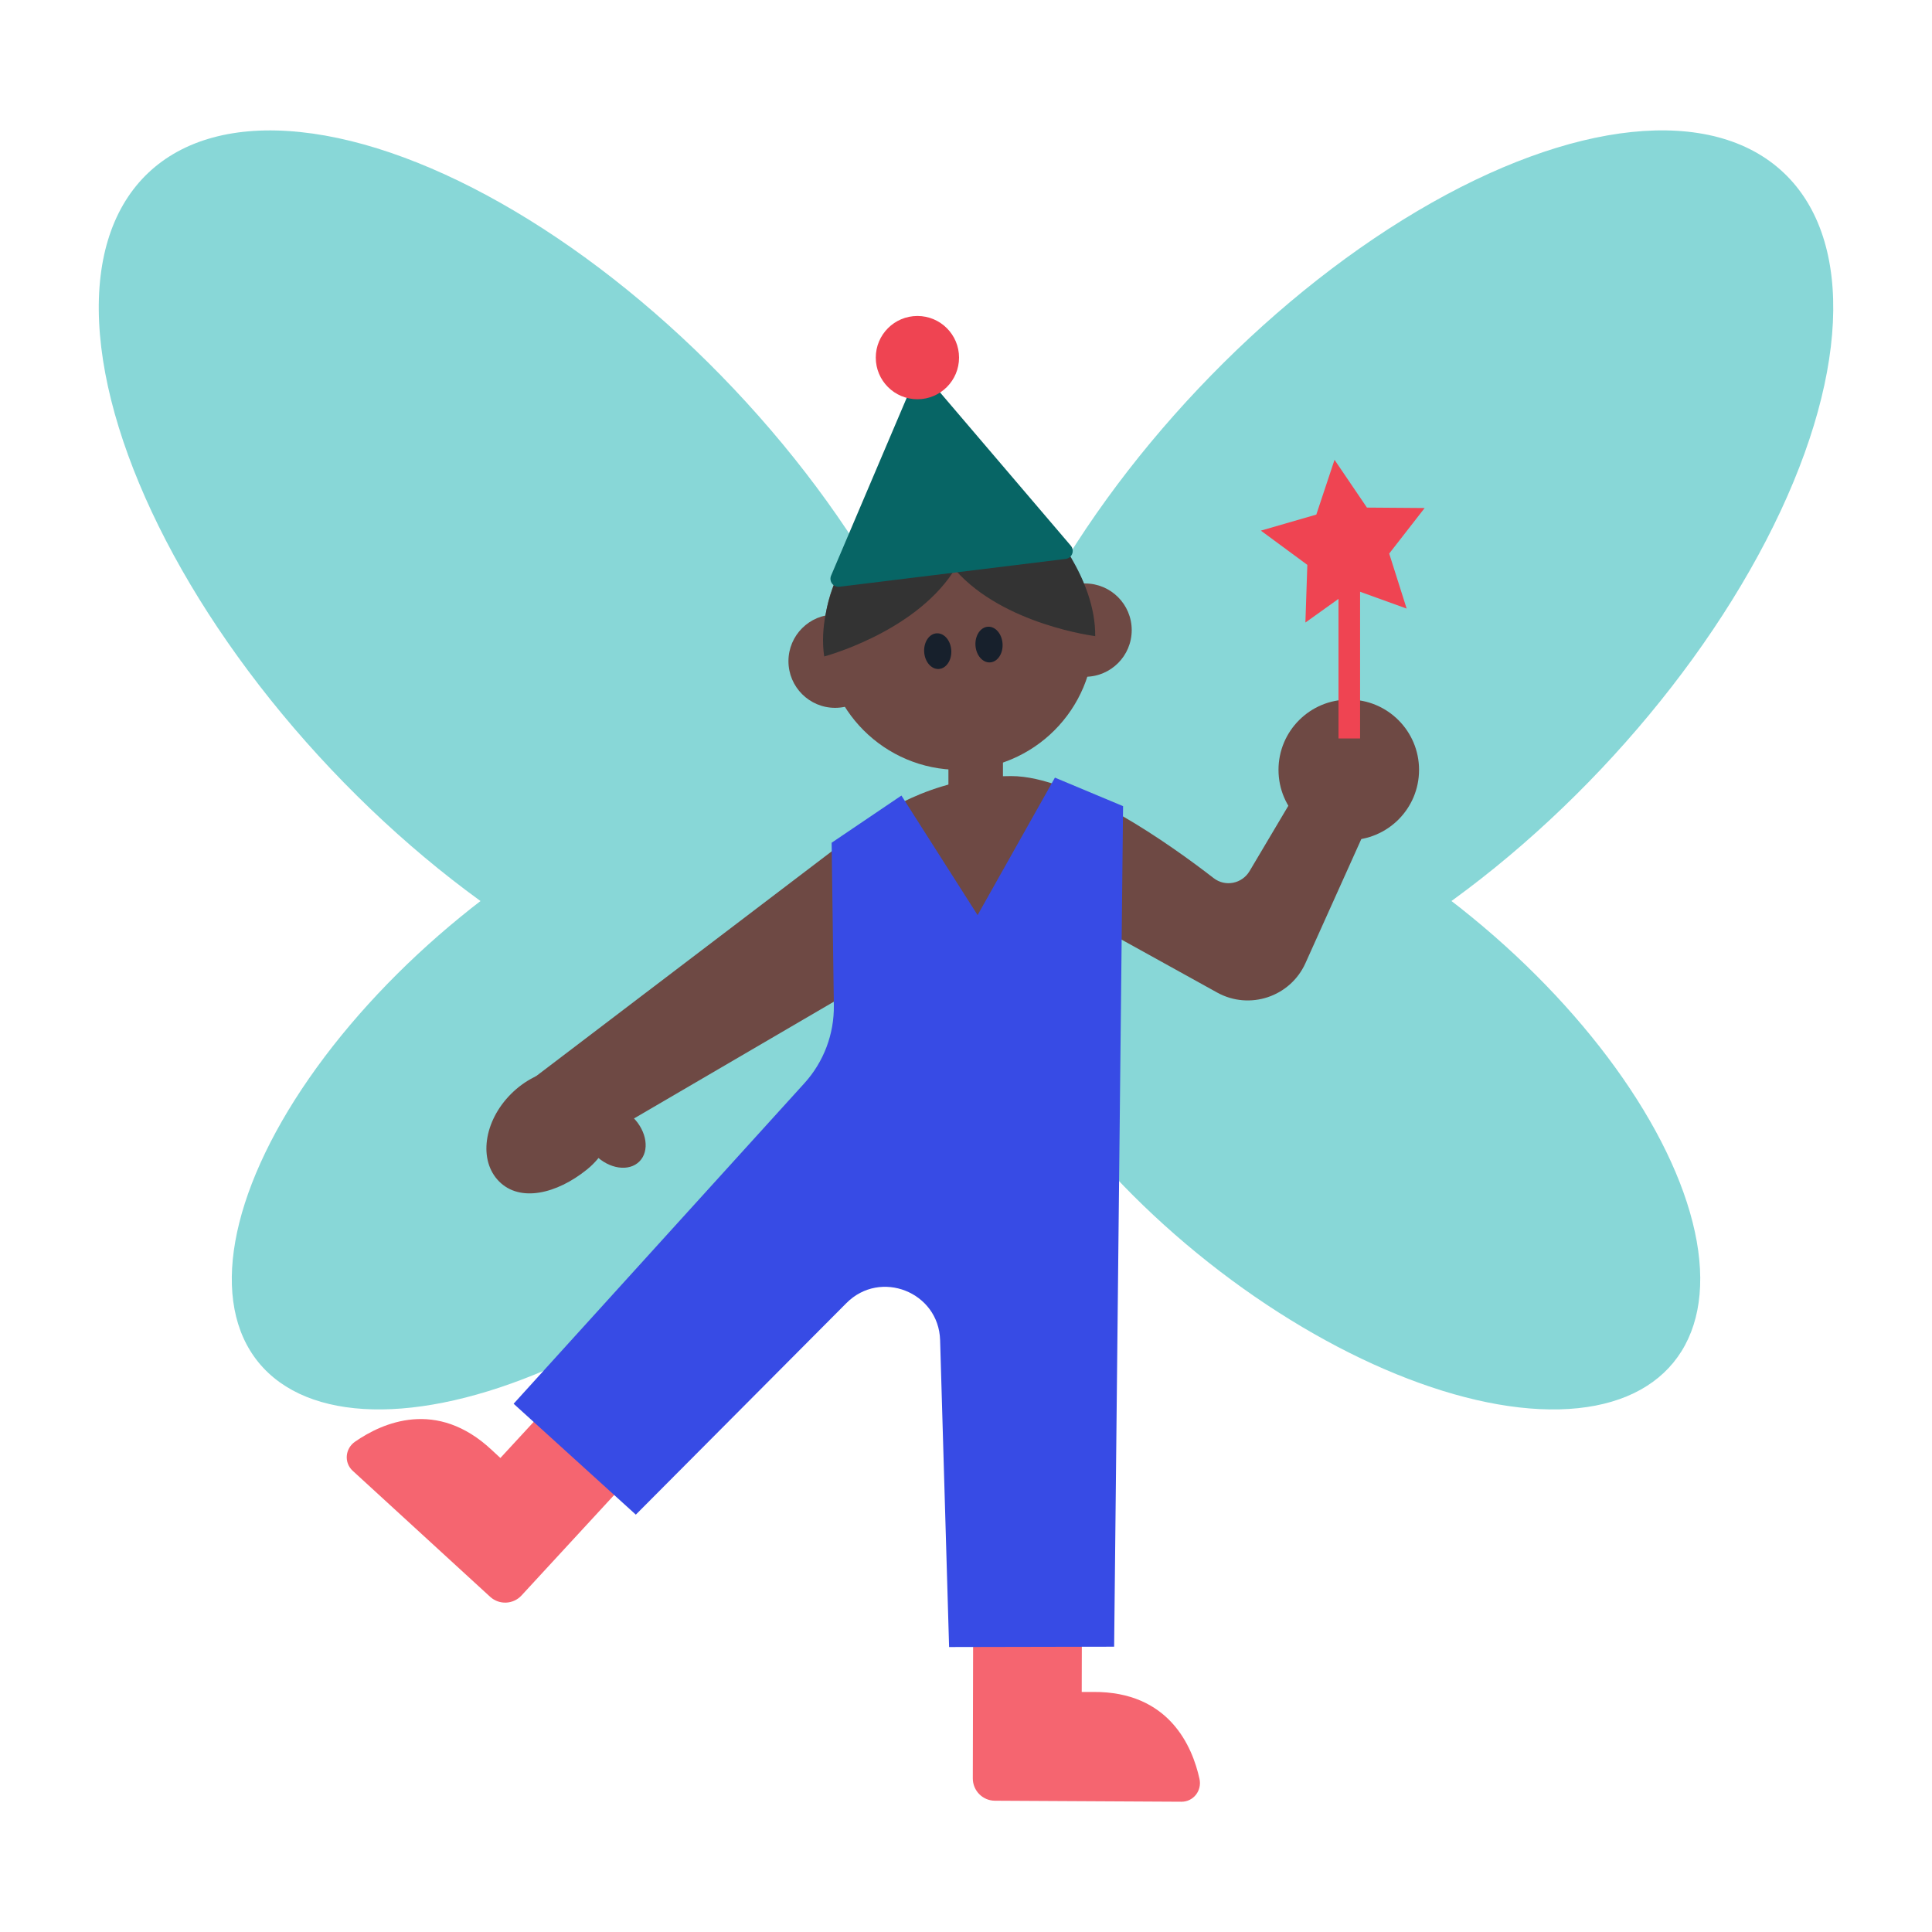 <?xml version="1.0" encoding="UTF-8"?><svg id="Layer_1" xmlns="http://www.w3.org/2000/svg" viewBox="0 0 40 40"><g><g><ellipse cx="11.02" cy="11.985" rx="5.735" ry="11.571" transform="translate(-5.221 10.848) rotate(-43.396)" style="fill:#88d7d7;"/><ellipse cx="12.372" cy="22.468" rx="9.067" ry="4.494" transform="translate(-11.43 12.911) rotate(-39.284)" style="fill:#88d7d7;"/></g><g><ellipse cx="28.98" cy="11.985" rx="11.571" ry="5.735" transform="translate(.361 24.808) rotate(-46.604)" style="fill:#88d7d7;"/><ellipse cx="27.628" cy="22.468" rx="4.494" ry="9.067" transform="translate(-7.255 29.627) rotate(-50.716)" style="fill:#88d7d7;"/></g><circle cx="19.856" cy="13.146" r="2.793" style="fill:#6e4944;"/><rect x="19.636" y="15.482" width="1.129" height="1.359" style="fill:#6e4944;"/><path d="M18.064,16.984l-7.02,5.339,1.106,1.404,5.424-3.169v3.169l5.488-4.361,2.137,1.183c.67,.371,1.514,.09,1.829-.608l1.331-2.957-1.574-.489-.914,1.54c-.156,.262-.502,.332-.743,.146-.883-.684-2.885-2.113-4.192-2.113-1.718,0-2.872,.917-2.872,.917Z" style="fill:#6e4944;"/><circle cx="17.29" cy="13.689" r=".966" style="fill:#6e4944;"/><circle cx="22.465" cy="13.046" r=".966" style="fill:#6e4944;"/><path d="M17.065,13.591s1.827-.485,2.658-1.733l-1.995-.683s-.839,1.233-.664,2.415Z" style="fill:#333;"/><path d="M22.675,13.17s-1.892-.233-2.895-1.367l1.9-.957s1.008,1.118,.995,2.323Z" style="fill:#333;"/><path d="M19.034,7.622l-1.827,4.295c-.05,.118,.046,.247,.174,.231l4.682-.576c.132-.016,.193-.173,.107-.274l-3.137-3.677Z" style="fill:#076565;"/><circle cx="18.994" cy="7.404" r=".862" style="fill:#ef4452;"/><circle cx="27.925" cy="15.939" r="1.455" style="fill:#6e4944;"/><path d="M12.148,24.217c-.626,.503-1.38,.678-1.813,.245s-.323-1.245,.245-1.813,1.38-.678,1.813-.245,.431,1.269-.245,1.813Z" style="fill:#6e4944;"/><rect x="27.712" y="11.776" width=".447" height="3.513" style="fill:#ef4452;"/><polygon points="29.123 12.6 27.999 12.194 27.027 12.889 27.067 11.695 26.105 10.986 27.253 10.654 27.63 9.52 28.301 10.509 29.496 10.518 28.762 11.461 29.123 12.6" style="fill:#ef4452;"/><ellipse cx="12.717" cy="23.526" rx=".552" ry=".737" transform="translate(-12.911 15.883) rotate(-45)" style="fill:#6e4944;"/><ellipse cx="19.415" cy="13.481" rx=".281" ry=".37" transform="translate(-.783 1.204) rotate(-3.481)" style="fill:#17202c;"/><ellipse cx="20.477" cy="13.345" rx=".281" ry=".37" transform="translate(-.773 1.268) rotate(-3.481)" style="fill:#17202c;"/><path d="M13.211,30.416l-1.664-1.517-1.187,1.287-.175-.162c-1.144-1.075-2.272-.566-2.835-.175-.205,.142-.232,.433-.048,.602l2.846,2.609c.187,.171,.477,.159,.649-.027l2.414-2.618Z" style="fill:#f56570;"/><path d="M20.148,33.26l2.252,.019-.004,1.751,.239,0c1.57-.011,2.051,1.128,2.199,1.799,.054,.244-.125,.475-.374,.474l-3.861-.021c-.254-.001-.458-.208-.458-.461l.008-3.561Z" style="fill:#f56570;"/><path d="M23.251,16.69l-1.41-.59-1.601,2.846-1.577-2.475-1.445,.977,.046,3.366c.008,.596-.21,1.172-.61,1.613l-6.02,6.636,2.53,2.296,4.361-4.381c.703-.706,1.91-.228,1.939,.768l.186,6.354,3.417-.007,.185-17.401Z" style="fill:#374be5;"/></g><rect width="40" height="40" style="fill:none;"/></svg>